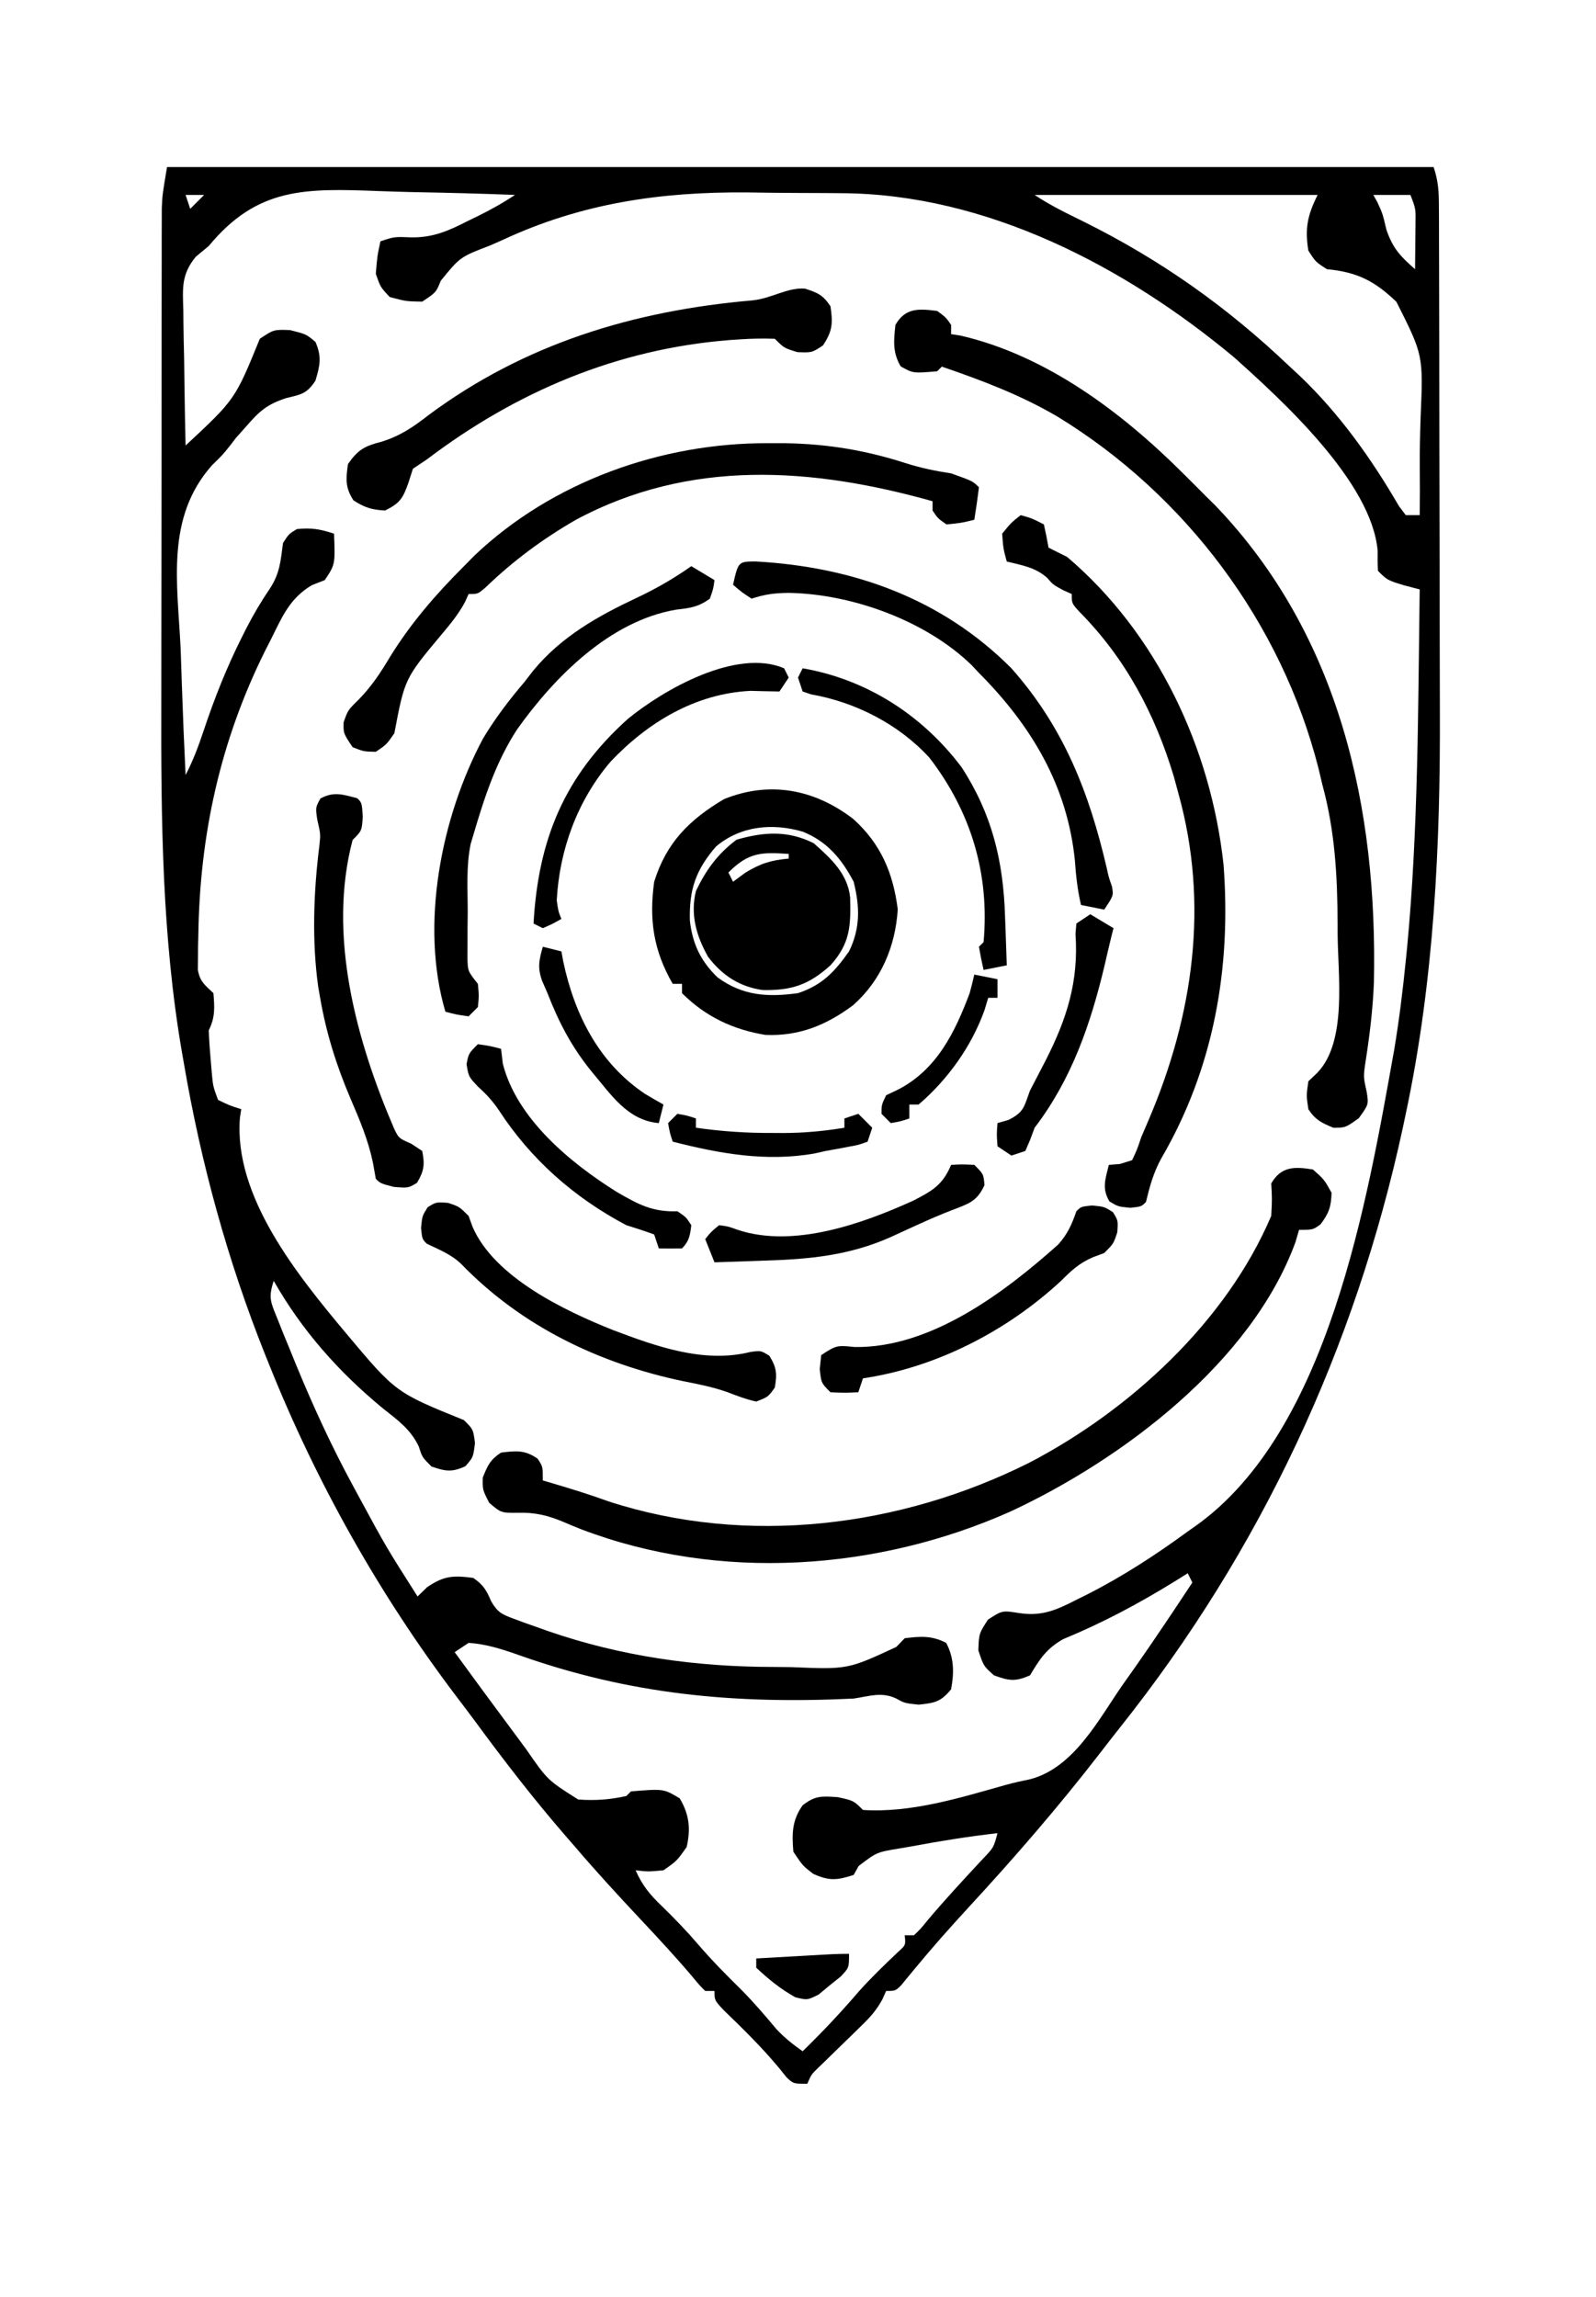 <?xml version="1.0" encoding="UTF-8"?>
<svg version="1.1" xmlns="http://www.w3.org/2000/svg" width="344" height="495">
<path d="M0 0 C90.09 0 180.18 0 273 0 C274.043 3.129 274.131 5.315 274.14 8.599 C274.146 9.765 274.152 10.932 274.158 12.134 C274.159 13.416 274.16 14.699 274.161 16.02 C274.166 17.384 274.171 18.748 274.176 20.112 C274.189 23.829 274.196 27.545 274.2 31.262 C274.203 33.6 274.207 35.937 274.212 38.275 C274.225 45.63 274.235 52.986 274.239 60.342 C274.243 68.748 274.261 77.154 274.29 85.56 C274.312 92.101 274.322 98.642 274.323 105.182 C274.324 109.064 274.329 112.947 274.348 116.829 C274.478 146.074 273.105 175.31 267 204 C266.79 204.992 266.58 205.985 266.364 207.007 C256.111 254.434 235.738 298.079 205.519 336.084 C204.052 337.934 202.605 339.798 201.164 341.668 C192.131 353.357 182.495 364.472 172.469 375.316 C168.648 379.47 164.907 383.692 161.312 388.043 C160.776 388.689 160.24 389.335 159.688 390 C159.217 390.577 158.746 391.155 158.262 391.75 C157 393 157 393 155 393 C154.736 393.59 154.473 394.18 154.201 394.789 C152.95 397.092 151.652 398.564 149.777 400.383 C148.846 401.297 148.846 401.297 147.896 402.23 C146.927 403.168 146.927 403.168 145.938 404.125 C144.653 405.375 143.37 406.628 142.09 407.883 C141.521 408.433 140.953 408.984 140.367 409.551 C138.893 410.974 138.893 410.974 138 413 C135 413 135 413 133.527 411.602 C133.003 410.949 132.478 410.297 131.938 409.625 C128.213 405.149 124.134 401.138 119.941 397.102 C118 395 118 395 118 393 C117.34 393 116.68 393 116 393 C114.766 391.777 114.766 391.777 113.25 389.938 C109.626 385.667 105.835 381.58 102 377.5 C97.234 372.413 92.52 367.307 88 362 C87.196 361.074 86.391 360.149 85.562 359.195 C78.821 351.392 72.572 343.285 66.464 334.979 C65.076 333.103 63.669 331.243 62.254 329.387 C45.787 307.636 32.127 283.335 22 258 C21.724 257.317 21.448 256.634 21.163 255.93 C13.039 235.596 7.305 214.623 3.625 193.062 C3.504 192.373 3.382 191.684 3.257 190.974 C-1.095 165.893 -1.308 140.368 -1.236 114.987 C-1.227 111.16 -1.229 107.332 -1.229 103.505 C-1.228 97.112 -1.22 90.72 -1.206 84.327 C-1.19 76.954 -1.185 69.581 -1.186 62.208 C-1.186 54.293 -1.179 46.377 -1.17 38.461 C-1.168 36.199 -1.167 33.937 -1.167 31.675 C-1.166 27.474 -1.156 23.273 -1.145 19.073 C-1.146 17.831 -1.146 16.589 -1.147 15.309 C-1.142 14.165 -1.138 13.02 -1.134 11.841 C-1.132 10.852 -1.13 9.863 -1.129 8.844 C-1 6 -1 6 0 0 Z M4 6 C4.33 6.99 4.66 7.98 5 9 C5.99 8.01 6.98 7.02 8 6 C6.68 6 5.36 6 4 6 Z M9 17 C7.62 18.144 7.62 18.144 6.211 19.311 C3.086 23.111 3.359 26.026 3.512 30.801 C3.519 31.637 3.526 32.474 3.533 33.335 C3.561 35.995 3.624 38.653 3.688 41.312 C3.713 43.12 3.735 44.928 3.756 46.736 C3.811 51.158 3.897 55.579 4 60 C14.679 50.06 14.679 50.06 20 37 C23 35 23 35 26.5 35.125 C30 36 30 36 32 37.688 C33.377 40.872 32.98 42.709 32 46 C30.207 48.79 28.971 49.007 25.688 49.777 C21.525 51.158 19.975 52.536 17.125 55.812 C16.364 56.665 15.604 57.517 14.82 58.395 C14.407 58.938 13.993 59.481 13.567 60.041 C12 62 12 62 9.677 64.274 C-0.328 75.558 2.251 89.633 2.938 103.812 C3.031 106.451 3.12 109.09 3.205 111.729 C3.421 118.155 3.69 124.577 4 131 C5.619 127.882 6.796 124.751 7.903 121.415 C10.215 114.482 12.84 107.845 16.125 101.312 C16.449 100.666 16.774 100.02 17.108 99.354 C18.654 96.356 20.301 93.56 22.207 90.773 C24.336 87.48 24.492 84.844 25 81 C26.25 79.062 26.25 79.062 28 78 C31.124 77.688 32.998 77.999 36 79 C36.25 85.625 36.25 85.625 34 89 C32.623 89.539 32.623 89.539 31.219 90.09 C26.5 92.89 24.896 96.743 22.5 101.562 C22.024 102.499 21.547 103.436 21.057 104.401 C11.462 123.758 7.061 143.9 6.75 165.438 C6.718 166.772 6.718 166.772 6.685 168.133 C6.681 168.975 6.676 169.816 6.672 170.684 C6.663 171.442 6.653 172.201 6.644 172.982 C7.093 175.527 8.164 176.255 10 178 C10.253 181.095 10.399 183.201 9 186 C9.063 187.982 9.198 189.962 9.375 191.938 C9.465 192.998 9.555 194.059 9.648 195.152 C9.913 198.069 9.913 198.069 11 201 C13.504 202.219 13.504 202.219 16 203 C15.907 203.597 15.814 204.194 15.719 204.809 C14.3 221.865 28.286 238.964 38.566 251.258 C49.291 264.052 49.291 264.052 64 270 C66 272 66 272 66.375 274.938 C66 278 66 278 64.312 279.938 C61.386 281.282 60.014 281.031 57 280 C55 278 55 278 54.277 275.719 C52.53 272 49.715 269.989 46.562 267.5 C37.059 259.679 29.108 250.742 23 240 C21.766 243.703 22.38 244.641 23.809 248.199 C24.222 249.236 24.635 250.272 25.061 251.34 C25.515 252.444 25.969 253.549 26.438 254.688 C26.898 255.82 27.359 256.953 27.834 258.119 C31.485 266.98 35.436 275.576 40 284 C40.413 284.765 40.826 285.53 41.252 286.318 C47.247 297.387 47.247 297.387 54 308 C54.681 307.34 55.361 306.68 56.062 306 C59.703 303.521 61.676 303.44 66 304 C68.145 305.48 68.836 306.611 69.844 308.998 C71.235 311.407 72.111 311.826 74.684 312.781 C75.814 313.205 75.814 313.205 76.968 313.638 C77.783 313.923 78.598 314.207 79.438 314.5 C80.698 314.952 80.698 314.952 81.984 315.413 C97.957 320.935 114.031 323.179 130.875 323.188 C132.091 323.2 133.306 323.212 134.559 323.225 C146.715 323.733 146.715 323.733 157.188 318.875 C157.786 318.256 158.384 317.637 159 317 C162.437 316.578 164.821 316.391 167.938 318 C169.659 321.241 169.663 324.424 169 328 C166.793 330.716 165.464 330.952 162 331.312 C159 331 159 331 157.062 329.938 C153.95 328.523 151.351 329.5 148 330 C122.373 331.235 99.705 329.158 75.441 320.488 C71.972 319.287 68.691 318.239 65 318 C64.01 318.66 63.02 319.32 62 320 C66.048 325.562 70.122 331.105 74.23 336.623 C75.302 338.062 76.37 339.503 77.434 340.947 C82.013 347.568 82.013 347.568 88.625 351.75 C92.287 352.021 95.415 351.789 99 351 C99.33 350.67 99.66 350.34 100 350 C107.038 349.423 107.038 349.423 110.5 351.5 C112.592 354.986 112.888 358.102 112 362 C109.875 365 109.875 365 107 367 C103.688 367.312 103.688 367.312 101 367 C102.417 370.252 104.125 372.314 106.688 374.75 C109.422 377.41 112.019 380.102 114.5 383 C117.512 386.505 120.72 389.743 124.016 392.98 C126.606 395.617 128.99 398.403 131.359 401.238 C133.093 403.099 134.926 404.535 137 406 C141.266 401.85 145.282 397.576 149.156 393.059 C151.794 390.113 154.634 387.39 157.496 384.664 C159.224 383.127 159.224 383.127 159 381 C159.66 381 160.32 381 161 381 C162.469 379.587 162.469 379.587 164 377.688 C167.853 373.136 171.892 368.776 175.961 364.418 C178.173 362.097 178.173 362.097 179 359 C172.846 359.709 166.775 360.667 160.688 361.812 C159.795 361.965 158.902 362.118 157.982 362.275 C152.974 363.101 152.974 363.101 149.074 366.078 C148.72 366.712 148.365 367.347 148 368 C144.399 369.174 142.721 369.328 139.25 367.75 C137 366 137 366 135 363 C134.67 359.123 134.699 356.221 137 353 C139.737 350.871 141.098 351.007 144.625 351.25 C148 352 148 352 150 354 C160.379 354.677 170.952 351.375 180.83 348.589 C182.553 348.121 184.298 347.735 186.047 347.379 C195.48 344.897 200.757 334.547 206 327 C206.872 325.769 207.744 324.538 208.617 323.309 C210.785 320.232 212.901 317.123 215 314 C215.621 313.076 216.243 312.151 216.883 311.199 C218.262 309.137 219.635 307.071 221 305 C220.67 304.34 220.34 303.68 220 303 C218.637 303.853 218.637 303.853 217.246 304.723 C209.416 309.551 201.655 313.692 193.145 317.199 C189.489 319.293 188.151 321.438 186 325 C182.803 326.393 181.52 326.189 178.25 325 C176 323 176 323 174.875 319.625 C175 316 175 316 176.938 313 C180 311 180 311 183.688 311.582 C188.591 312.331 191.74 310.904 196.062 308.688 C196.796 308.325 197.529 307.963 198.284 307.589 C205.968 303.685 213.054 299.084 220 294 C220.583 293.589 221.166 293.179 221.767 292.756 C250.453 272.323 258.695 222.525 264.516 190.13 C265.577 183.777 266.358 177.408 267 171 C267.098 170.027 267.195 169.054 267.296 168.052 C269.712 142.461 269.639 116.682 270 91 C268.886 90.711 267.772 90.422 266.625 90.125 C263 89 263 89 261 87 C260.927 85.564 260.916 84.125 260.938 82.688 C259.666 67.916 240.549 50.448 230 41 C206.436 21.379 176.603 5.793 145.387 5.629 C143.751 5.615 143.751 5.615 142.083 5.602 C139.783 5.587 137.483 5.578 135.182 5.574 C131.735 5.563 128.289 5.513 124.842 5.463 C106.309 5.325 89.3 7.803 72.375 15.688 C71.493 16.077 70.612 16.467 69.703 16.869 C63.159 19.378 63.159 19.378 59 24.5 C58 27 58 27 55 29 C51.5 28.938 51.5 28.938 48 28 C46 25.875 46 25.875 45 23 C45.312 19.188 45.312 19.188 46 16 C49 15 49 15 52.699 15.148 C57.375 15.206 60.707 13.725 64.812 11.625 C65.794 11.149 65.794 11.149 66.795 10.664 C69.665 9.257 72.337 7.775 75 6 C67.691 5.719 60.383 5.528 53.07 5.396 C50.588 5.341 48.106 5.266 45.625 5.17 C29.842 4.577 19.507 4.284 9 17 Z M187 6 C190.34 8.227 193.84 9.93 197.438 11.688 C214.203 20.008 228.476 30.112 242 43 C242.719 43.666 243.439 44.333 244.18 45.02 C252.73 53.175 259.613 62.865 265.527 73.051 C266.013 73.694 266.499 74.337 267 75 C267.99 75 268.98 75 270 75 C270.049 71.65 270.058 68.303 270.02 64.953 C269.98 61.249 270.078 57.562 270.199 53.859 C270.768 40.518 270.768 40.518 264.979 29.032 C260.3 24.564 256.603 22.642 250 22 C247.562 20.438 247.562 20.438 246 18 C245.224 13.216 245.811 10.378 248 6 C227.87 6 207.74 6 187 6 Z M260 6 C260.289 6.516 260.577 7.031 260.875 7.562 C262 10 262 10 262.812 13.438 C264.152 17.456 265.838 19.254 269 22 C269.027 19.896 269.046 17.792 269.062 15.688 C269.074 14.516 269.086 13.344 269.098 12.137 C269.149 8.969 269.149 8.969 268 6 C265.36 6 262.72 6 260 6 Z " fill="#000000" transform="translate(36,36)"/>
<path d="M0 0 C1.875 1.375 1.875 1.375 3 3 C3 3.66 3 4.32 3 5 C4.011 5.157 4.011 5.157 5.043 5.316 C23.555 9.596 39.828 21.865 53 35 C54.292 36.286 54.292 36.286 55.609 37.598 C56.398 38.39 57.187 39.183 58 40 C58.672 40.663 59.343 41.325 60.035 42.008 C86.818 69.977 94.935 107.244 94.131 144.715 C93.903 150.432 93.227 156.031 92.34 161.68 C91.847 165.001 91.847 165.001 92.574 168.262 C93 171 93 171 90.875 173.938 C88 176 88 176 85.375 176 C82.799 174.915 81.534 174.341 80 172 C79.562 169.062 79.562 169.062 80 166 C80.965 165.078 80.965 165.078 81.95 164.138 C88.417 157.393 86.359 143.122 86.312 134.25 C86.311 133.543 86.31 132.837 86.308 132.109 C86.269 121.764 85.744 112.026 83 102 C82.733 100.871 82.466 99.742 82.191 98.578 C74.199 67.177 53.508 39.603 25.91 22.76 C17.992 18.115 9.658 14.968 1 12 C0.67 12.33 0.34 12.66 0 13 C-5.202 13.452 -5.202 13.452 -7.875 11.938 C-9.643 8.893 -9.368 6.437 -9 3 C-6.843 -0.714 -4.01 -0.501 0 0 Z " fill="#000000" transform="translate(202,67)"/>
<path d="M0 0 C2.438 2.188 2.438 2.188 4 5 C3.929 7.995 3.429 9.435 1.625 11.812 C0 13 0 13 -3 13 C-3.255 13.871 -3.51 14.743 -3.773 15.641 C-13.236 41.558 -41.137 62.487 -65.182 73.687 C-93.948 86.506 -127.969 88.816 -157.602 77.573 C-158.936 77.047 -160.262 76.501 -161.578 75.931 C-164.949 74.516 -167.683 73.868 -171.297 73.965 C-175 74 -175 74 -177.562 71.812 C-179 69 -179 69 -178.938 66.375 C-177.907 63.765 -177.351 62.54 -175 61 C-171.751 60.594 -169.852 60.404 -167.125 62.312 C-166 64 -166 64 -166 67 C-165.383 67.182 -164.765 67.364 -164.129 67.551 C-160.003 68.775 -155.918 70.022 -151.875 71.5 C-121.994 81.22 -88.957 77.1 -61.163 63.184 C-39.528 51.918 -18.709 32.836 -9 10 C-8.812 6.304 -8.812 6.304 -9 3 C-6.851 -0.7 -3.999 -0.653 0 0 Z " fill="#000000" transform="translate(283,252)"/>
<path d="M0 0 C5.931 5.35 8.589 11.614 9.586 19.469 C9.085 27.459 5.996 34.778 0 40.098 C-5.763 44.414 -11.63 46.821 -18.914 46.531 C-25.897 45.402 -31.885 42.574 -36.914 37.531 C-36.914 36.871 -36.914 36.211 -36.914 35.531 C-37.574 35.531 -38.234 35.531 -38.914 35.531 C-43.055 28.377 -44.047 21.719 -42.914 13.531 C-40.291 5.081 -35.297 0.125 -27.852 -4.281 C-17.971 -8.275 -8.321 -6.385 0 0 Z M-29.586 5.934 C-34.016 11.054 -35.394 15.304 -35.219 21.934 C-34.629 26.958 -32.896 30.615 -29.254 34.137 C-23.832 38.111 -18.449 38.433 -11.914 37.531 C-6.714 35.798 -4.052 32.977 -0.914 28.531 C1.554 23.483 1.414 18.891 0.086 13.531 C-2.525 8.589 -5.607 4.863 -10.883 2.738 C-17.395 0.847 -24.229 1.44 -29.586 5.934 Z " fill="#000000" transform="translate(183.914,176.469)"/>
<path d="M0 0 C2.438 0.688 2.438 0.688 5 2 C5.373 3.658 5.707 5.326 6 7 C7.327 7.68 8.662 8.344 10 9 C29.417 25.487 40.992 50.205 43.719 75.301 C45.417 97.64 41.621 119.218 30.254 138.688 C28.603 141.732 27.802 144.645 27 148 C26 149 26 149 23.625 149.25 C21 149 21 149 19.125 147.875 C17.447 145.078 18.251 143.063 19 140 C19.784 139.938 20.567 139.876 21.375 139.812 C22.674 139.41 22.674 139.41 24 139 C25.043 136.833 25.043 136.833 26 134 C26.533 132.735 27.074 131.474 27.621 130.215 C37.197 107.777 40.645 83.861 34 60 C33.671 58.784 33.343 57.569 33.004 56.316 C28.961 42.874 22.57 30.822 12.652 20.82 C11 19 11 19 11 17 C10.402 16.732 9.804 16.464 9.188 16.188 C7 15 7 15 5.688 13.5 C3.141 11.236 0.256 10.799 -3 10 C-3.75 7.25 -3.75 7.25 -4 4 C-2.062 1.625 -2.062 1.625 0 0 Z " fill="#000000" transform="translate(220,111)"/>
<path d="M0 0 C1.818 0.002 1.818 0.002 3.672 0.004 C12.789 0.158 20.958 1.526 29.617 4.309 C32.902 5.35 35.98 5.988 39.375 6.5 C44.03 8.155 44.03 8.155 45.375 9.5 C45.088 11.839 44.756 14.174 44.375 16.5 C41.562 17.188 41.562 17.188 38.375 17.5 C36.5 16.188 36.5 16.188 35.375 14.5 C35.375 13.84 35.375 13.18 35.375 12.5 C9.417 5.222 -16.953 3.314 -41.533 16.525 C-48.641 20.612 -55.04 25.365 -60.953 31.066 C-62.625 32.5 -62.625 32.5 -64.625 32.5 C-64.878 33.065 -65.13 33.629 -65.391 34.211 C-66.793 36.812 -68.474 38.863 -70.375 41.125 C-78.393 50.709 -78.393 50.709 -80.625 62.5 C-82.312 64.938 -82.312 64.938 -84.625 66.5 C-87.25 66.438 -87.25 66.438 -89.625 65.5 C-91.625 62.5 -91.625 62.5 -91.562 60.125 C-90.625 57.5 -90.625 57.5 -88.324 55.246 C-85.506 52.379 -83.539 49.361 -81.5 45.938 C-76.975 38.643 -71.677 32.561 -65.625 26.5 C-64.908 25.772 -64.192 25.043 -63.453 24.293 C-46.607 8.239 -22.99 -0.117 0 0 Z " fill="#000000" transform="translate(165.625,95.5)"/>
<path d="M0 0 C2.763 0.898 3.909 1.384 5.5 3.812 C6.044 7.465 5.938 9.156 3.875 12.25 C1.5 13.812 1.5 13.812 -1.625 13.688 C-4.5 12.812 -4.5 12.812 -6.5 10.812 C-9.062 10.721 -11.453 10.764 -14 10.938 C-14.755 10.988 -15.509 11.038 -16.287 11.089 C-40.511 13.017 -62.222 22.203 -81.5 36.812 C-82.49 37.472 -83.48 38.133 -84.5 38.812 C-84.809 39.782 -85.119 40.751 -85.438 41.75 C-86.613 45.137 -87.297 46.257 -90.5 47.812 C-93.319 47.675 -94.958 47.168 -97.312 45.625 C-99.11 42.882 -98.958 41.017 -98.5 37.812 C-96.344 34.708 -94.924 33.92 -91.246 32.988 C-87.2 31.718 -84.408 29.817 -81.125 27.25 C-60.416 11.878 -36.94 4.764 -11.4 2.546 C-7.243 2.156 -3.804 -0.285 0 0 Z " fill="#000000" transform="translate(173.5,62.188)"/>
<path d="M0 0 C3.704 3.263 7.355 6.605 7.863 11.703 C8.021 17.794 7.89 21.587 3.625 26.312 C-1.058 30.539 -4.764 31.749 -10.961 31.648 C-15.957 30.953 -19.733 28.481 -22.762 24.48 C-25.265 20.027 -26.629 15.384 -25.375 10.312 C-23.21 5.761 -20.663 2.279 -16.625 -0.75 C-10.724 -2.452 -5.565 -2.783 0 0 Z M-18.375 6.312 C-18.045 6.973 -17.715 7.633 -17.375 8.312 C-16.509 7.673 -15.643 7.034 -14.75 6.375 C-11.415 4.337 -9.215 3.678 -5.375 3.312 C-5.375 2.982 -5.375 2.652 -5.375 2.312 C-11.263 1.913 -13.998 1.936 -18.375 6.312 Z M-20.375 9.312 C-19.375 11.312 -19.375 11.312 -19.375 11.312 Z " fill="#000000" transform="translate(175.375,181.688)"/>
<path d="M0 0 C2.475 1.485 2.475 1.485 5 3 C4.75 4.875 4.75 4.875 4 7 C1.571 8.775 -0.246 9.027 -3.254 9.363 C-17.504 11.785 -29.406 23.762 -37.52 35.129 C-42.168 42.272 -44.601 49.877 -47 58 C-47.182 58.61 -47.364 59.22 -47.551 59.848 C-48.553 64.647 -48.185 69.68 -48.188 74.562 C-48.2 75.712 -48.212 76.861 -48.225 78.045 C-48.227 79.145 -48.228 80.245 -48.23 81.379 C-48.237 82.888 -48.237 82.888 -48.243 84.428 C-48.182 87.24 -48.182 87.24 -46 90 C-45.75 92.562 -45.75 92.562 -46 95 C-46.99 95.99 -46.99 95.99 -48 97 C-50.625 96.625 -50.625 96.625 -53 96 C-58.526 77.276 -53.89 53.961 -44.867 37.098 C-42.247 32.75 -39.289 28.856 -36 25 C-35.359 24.172 -34.719 23.345 -34.059 22.492 C-28.002 15.16 -20.18 10.776 -11.71 6.79 C-7.533 4.823 -3.782 2.654 0 0 Z " fill="#000000" transform="translate(149,122)"/>
<path d="M0 0 C20.962 1.15 40.135 7.963 55.148 23.02 C66.439 35.761 71.898 49.766 75.687 66.043 C76.125 68.052 76.125 68.052 76.833 70.085 C77.148 72.02 77.148 72.02 75.148 75.02 C73.498 74.69 71.848 74.36 70.148 74.02 C69.407 70.84 69.058 67.766 68.836 64.52 C67.226 48.322 59.447 35.379 48.148 24.02 C47.632 23.468 47.115 22.916 46.582 22.348 C36.643 12.694 20.674 6.983 7.086 6.77 C4.054 6.823 2.053 7.051 -0.852 8.02 C-3.039 6.582 -3.039 6.582 -4.852 5.02 C-3.724 0.026 -3.724 0.026 0 0 Z " fill="#000000" transform="translate(162.852,120.98)"/>
<path d="M0 0 C1 1 1 1 1.188 3.938 C1 7 1 7 -1 9 C-6.458 29.637 -0.145 52.438 8.02 71.363 C8.977 73.275 8.977 73.275 11.625 74.438 C12.409 74.953 13.193 75.469 14 76 C14.586 78.93 14.411 80.315 12.875 82.875 C11 84 11 84 7.875 83.75 C5 83 5 83 4 82 C3.794 80.845 3.587 79.69 3.375 78.5 C2.359 73.631 0.52 69.295 -1.438 64.75 C-4.478 57.619 -6.678 50.667 -8 43 C-8.13 42.261 -8.26 41.523 -8.395 40.762 C-9.813 30.722 -9.408 20.075 -8.145 10.051 C-7.898 7.756 -7.898 7.756 -8.625 4.562 C-9 2 -9 2 -7.938 0.062 C-5.064 -1.513 -3.086 -0.805 0 0 Z " fill="#000000" transform="translate(77,172)"/>
<path d="M0 0 C2.438 0.812 2.438 0.812 4.438 2.812 C4.72 3.59 5.002 4.367 5.293 5.168 C9.982 16.001 25.021 23.204 35.547 27.401 C44.889 30.936 55.148 34.635 65.188 32.125 C67.438 31.812 67.438 31.812 69.25 32.938 C70.85 35.464 70.951 36.876 70.438 39.812 C69 41.812 69 41.812 66.438 42.812 C64.248 42.341 62.266 41.573 60.176 40.766 C57.06 39.681 53.989 39.063 50.75 38.438 C32.614 34.639 15.835 26.598 2.832 13.152 C0.695 11.099 -1.909 10.082 -4.562 8.812 C-5.562 7.812 -5.562 7.812 -5.812 5.438 C-5.562 2.812 -5.562 2.812 -4.375 0.938 C-2.562 -0.188 -2.562 -0.188 0 0 Z " fill="#000000" transform="translate(96.562,259.188)"/>
<path d="M0 0 C2.625 0.25 2.625 0.25 4.5 1.438 C5.625 3.25 5.625 3.25 5.438 5.812 C4.625 8.25 4.625 8.25 2.625 10.25 C1.849 10.537 1.073 10.825 0.273 11.121 C-2.772 12.419 -4.41 13.984 -6.75 16.312 C-18.44 27.115 -33.605 34.912 -49.375 37.25 C-49.705 38.24 -50.035 39.23 -50.375 40.25 C-53.25 40.375 -53.25 40.375 -56.375 40.25 C-58.375 38.25 -58.375 38.25 -58.688 35.25 C-58.584 34.26 -58.481 33.27 -58.375 32.25 C-55.081 30.054 -54.832 30.124 -51.188 30.5 C-34.77 30.763 -18.878 18.773 -7.266 8.391 C-5.242 6.099 -4.37 4.117 -3.375 1.25 C-2.375 0.25 -2.375 0.25 0 0 Z " fill="#000000" transform="translate(235.375,259.75)"/>
<path d="M0 0 C0.495 0.99 0.495 0.99 1 2 C0.34 2.99 -0.32 3.98 -1 5 C-3.08 4.966 -5.159 4.927 -7.238 4.863 C-19.16 5.453 -29.433 11.678 -37.441 20.168 C-44.541 28.513 -48.415 39.074 -49 50 C-48.665 52.367 -48.665 52.367 -48 54 C-49.875 55.062 -49.875 55.062 -52 56 C-52.66 55.67 -53.32 55.34 -54 55 C-52.982 36.846 -47.358 23.242 -33.734 10.957 C-25.899 4.532 -10.261 -4.363 0 0 Z " fill="#000000" transform="translate(169,144)"/>
<path d="M0 0 C2.375 -0.125 2.375 -0.125 5 0 C7 2 7 2 7.188 4.375 C5.544 8.009 3.616 8.415 -0.004 9.828 C-2.327 10.737 -4.574 11.697 -6.84 12.734 C-7.866 13.201 -7.866 13.201 -8.914 13.676 C-10.269 14.293 -11.623 14.913 -12.975 15.539 C-21.854 19.5 -30.408 20.333 -40.062 20.625 C-41.119 20.664 -42.175 20.702 -43.264 20.742 C-45.842 20.836 -48.421 20.921 -51 21 C-51.66 19.35 -52.32 17.7 -53 16 C-51.75 14.438 -51.75 14.438 -50 13 C-48.062 13.25 -48.062 13.25 -46 14 C-33.931 18.004 -19.081 12.666 -8.133 7.699 C-4.063 5.599 -1.806 4.336 0 0 Z " fill="#000000" transform="translate(205,251)"/>
<path d="M0 0 C13.864 2.395 25.886 10.17 34.281 21.352 C40.834 31.449 43.254 41.553 43.625 53.438 C43.683 54.964 43.683 54.964 43.742 56.521 C43.836 59.014 43.922 61.507 44 64 C41.525 64.495 41.525 64.495 39 65 C38.618 63.344 38.286 61.675 38 60 C38.33 59.67 38.66 59.34 39 59 C40.321 44.267 36.297 30.935 27.312 19.25 C20.7 12.049 11.391 7.291 1.809 5.617 C1.212 5.414 0.615 5.21 0 5 C-0.33 4.01 -0.66 3.02 -1 2 C-0.67 1.34 -0.34 0.68 0 0 Z " fill="#000000" transform="translate(173,144)"/>
<path d="M0 0 C2.625 0.375 2.625 0.375 5 1 C5.124 2.052 5.247 3.104 5.375 4.188 C8.378 16.093 20.015 25.623 29.898 31.816 C34.546 34.502 37.576 36.185 43 36 C44.875 37.25 44.875 37.25 46 39 C45.749 41.137 45.541 42.459 44 44 C42.334 44.041 40.666 44.043 39 44 C38.67 43.01 38.34 42.02 38 41 C36.02 40.277 34.016 39.618 32 39 C20.782 33.08 11.397 24.818 4.504 14.188 C3.15 12.218 1.836 10.768 0.062 9.188 C-2 7 -2 7 -2.438 4.312 C-2 2 -2 2 0 0 Z " fill="#000000" transform="translate(103,225)"/>
<path d="M0 0 C2.475 1.485 2.475 1.485 5 3 C4.854 3.578 4.708 4.156 4.557 4.751 C4.044 6.824 3.564 8.902 3.09 10.984 C0.082 23.646 -4.007 35.547 -12 46 C-12.33 46.887 -12.66 47.774 -13 48.688 C-13.33 49.451 -13.66 50.214 -14 51 C-15.485 51.495 -15.485 51.495 -17 52 C-17.99 51.34 -18.98 50.68 -20 50 C-20.188 47.375 -20.188 47.375 -20 45 C-19.216 44.773 -18.433 44.546 -17.625 44.312 C-14.244 42.622 -14.292 41.483 -13 38 C-11.866 35.786 -10.719 33.578 -9.562 31.375 C-5 22.389 -2.485 14.41 -3.188 4.215 C-3.095 3.118 -3.095 3.118 -3 2 C-2.01 1.34 -1.02 0.68 0 0 Z " fill="#000000" transform="translate(235,197)"/>
<path d="M0 0 C2.125 0.375 2.125 0.375 4 1 C4 1.66 4 2.32 4 3 C9.565 3.791 14.945 4.156 20.562 4.125 C21.637 4.131 21.637 4.131 22.732 4.137 C27.254 4.128 31.539 3.739 36 3 C36 2.34 36 1.68 36 1 C36.99 0.67 37.98 0.34 39 0 C39.99 0.99 40.98 1.98 42 3 C41.67 3.99 41.34 4.98 41 6 C39.109 6.695 39.109 6.695 36.75 7.125 C35.982 7.272 35.213 7.419 34.422 7.57 C33.223 7.783 33.223 7.783 32 8 C31.21 8.178 30.42 8.356 29.605 8.539 C19.157 10.388 9.126 8.585 -1 6 C-1.625 4.125 -1.625 4.125 -2 2 C-1.34 1.34 -0.68 0.68 0 0 Z " fill="#000000" transform="translate(146,240)"/>
<path d="M0 0 C1.98 0.495 1.98 0.495 4 1 C4.133 1.719 4.266 2.439 4.402 3.18 C6.828 14.628 12.093 25.041 22 31.688 C23.321 32.48 24.65 33.259 26 34 C25.67 35.32 25.34 36.64 25 38 C18.214 37.418 14.659 31.781 10.5 26.875 C6.22 21.606 3.444 16.301 1 10 C0.62 9.127 0.239 8.255 -0.152 7.355 C-1.177 4.508 -0.82 2.869 0 0 Z " fill="#000000" transform="translate(117,204)"/>
<path d="M0 0 C2.475 0.495 2.475 0.495 5 1 C5 2.32 5 3.64 5 5 C4.34 5 3.68 5 3 5 C2.737 5.877 2.474 6.753 2.203 7.656 C-0.626 15.519 -5.682 22.564 -12 28 C-12.66 28 -13.32 28 -14 28 C-14 28.99 -14 29.98 -14 31 C-15.875 31.625 -15.875 31.625 -18 32 C-18.66 31.34 -19.32 30.68 -20 30 C-20 28.062 -20 28.062 -19 26 C-18.134 25.587 -17.267 25.175 -16.375 24.75 C-8.082 20.45 -4.18 12.462 -1 4 C-0.64 2.674 -0.295 1.342 0 0 Z " fill="#000000" transform="translate(210,210)"/>
<path d="M0 0 C0 3 0 3 -1.793 4.895 C-2.978 5.844 -2.978 5.844 -4.188 6.812 C-4.965 7.458 -5.742 8.104 -6.543 8.77 C-9 10 -9 10 -11.594 9.355 C-14.847 7.523 -17.261 5.548 -20 3 C-20 2.34 -20 1.68 -20 1 C-17.042 0.833 -14.083 0.666 -11.125 0.5 C-9.862 0.428 -9.862 0.428 -8.574 0.355 C-7.769 0.31 -6.963 0.265 -6.133 0.219 C-5.389 0.177 -4.646 0.135 -3.879 0.092 C-2.587 0.029 -1.293 0 0 0 Z " fill="#000000" transform="translate(183,421)"/>
</svg>
